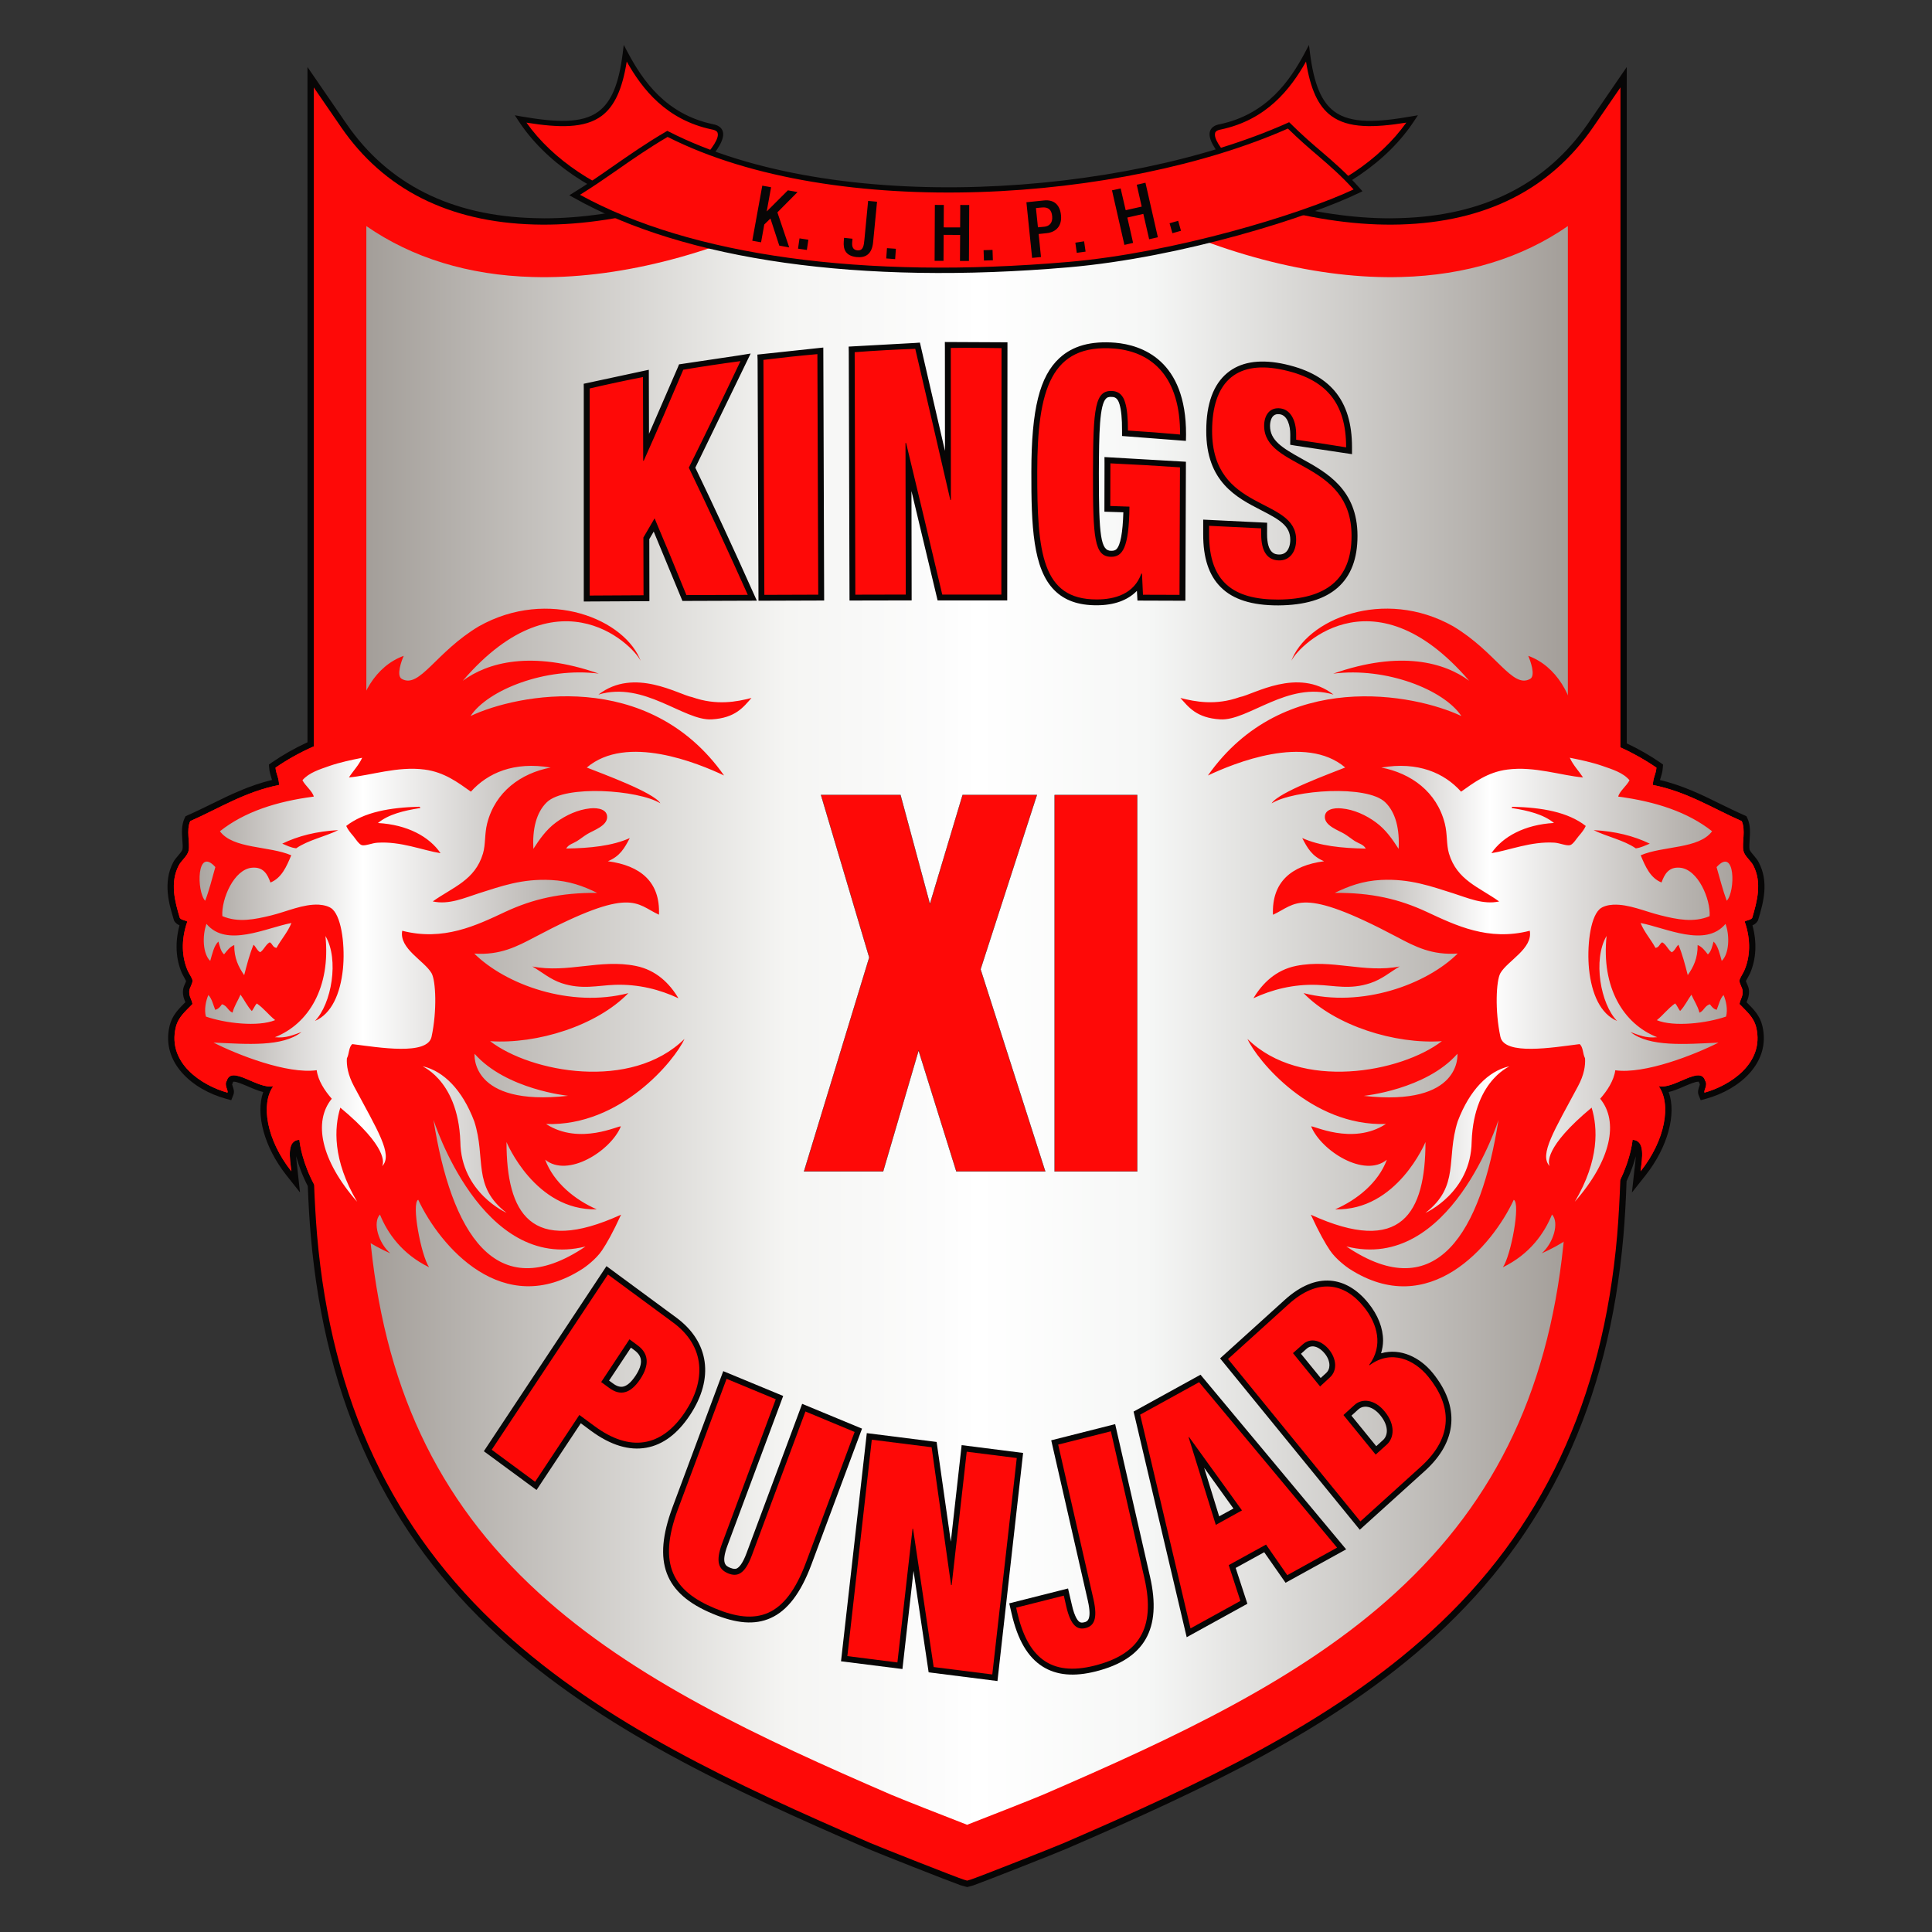 <?xml version="1.0" encoding="utf-8"?>
<!-- Generator: Adobe Illustrator 16.0.0, SVG Export Plug-In . SVG Version: 6.00 Build 0)  -->
<!DOCTYPE svg PUBLIC "-//W3C//DTD SVG 1.0//EN" "http://www.w3.org/TR/2001/REC-SVG-20010904/DTD/svg10.dtd">
<svg version="1.0" id="Layer_1" xmlns="http://www.w3.org/2000/svg" xmlns:xlink="http://www.w3.org/1999/xlink" x="0px" y="0px"
	 width="800px" height="800px" viewBox="0 0 800 800" enable-background="new 0 0 800 800" xml:space="preserve">
<rect x="0" y="0" width="800" height="800" fill="#333333" stroke="none"/>
<g>
	<path fill="#070606" d="M397.815,780.664c-4.99-1.752-34.716-13.492-38.498-15.146c-56.446-24.426-110.59-49.512-152.685-87.943
		c-46.431-42.457-71.918-96.674-77.938-165.807c-0.545-6.234-0.948-12.984-1.243-20.631c-2.445-4.705-3.921-9.059-4.819-12.375
		c0.085,1.482,0.254,3.074,0.429,4.363c0.044,0.535,0.116,1.072,0.165,1.582l1.001,9.057l-5.652-7.135
		c-9.204-11.67-12.823-25.332-9.581-34.436c-2.146-0.51-4.336-1.467-6.455-2.389c-2.093-0.873-4.47-1.902-5.737-1.902
		c-0.135,0-0.232,0-0.254,0.025c0,0-0.05,0.125-0.122,0.322l-0.097,0.385l-0.233,0.34c0,0.098,0.212,0.662,0.306,1
		c0.317,0.877,0.741,2.123,0.218,3.408l-0.863,2.191l-2.274-0.627c-13.713-3.781-26.853-14.836-23.272-30.107
		c0.998-4.283,3.675-6.938,6.042-9.354c0.169-0.141,0.347-0.311,0.522-0.484c-0.05-0.125-0.125-0.266-0.175-0.42
		c-0.396-0.99-0.925-2.262-0.848-4.156c0.048-1.316,0.523-2.369,0.927-3.219c0.119-0.295,0.324-0.725,0.374-0.947
		c-0.157-0.367-0.497-0.975-0.73-1.389c-0.34-0.586-0.669-1.193-0.946-1.779c-2.621-5.893-2.959-12.882-1.052-19.944
		c-0.719-0.297-1.484-0.781-2.069-1.634l-0.196-0.34l-0.094-0.344c-1.874-6.112-4.667-15.345-0.234-23.794
		c0.55-1.018,1.306-1.921,2.042-2.771c0.734-0.833,1.624-1.905,1.78-2.558c0.171-0.904,0.075-2.339-0.05-3.852
		c-0.204-2.848-0.425-6.114,0.89-8.962l0.431-0.899l0.897-0.416c3.335-1.462,6.637-3.096,9.827-4.653
		c7.709-3.798,15.664-7.696,25.088-9.959c-0.1-0.365-0.222-0.732-0.353-1.149c-0.318-1.044-0.693-2.24-0.815-3.724l-0.125-1.505
		l1.243-0.881c4.494-3.096,9.426-5.894,14.732-8.354V27.758l16.113,23.455c17.183,25.016,43.375,38.187,77.839,39.111
		c1.353,0.05,2.715,0.077,4.093,0.077c15.394,0,31.954-2.436,49.257-7.235c0.55-0.169,1.214-0.266,1.998-0.266
		c3.857,0,11.24,1.899,22.417,4.776c22.324,5.721,59.684,15.338,96.386,15.338c1.659,0,3.298-0.021,4.919-0.071h0.169
		c1.708,0.05,3.364,0.071,4.998,0.071c36.702-0.021,74.062-9.617,96.423-15.338c11.156-2.876,18.507-4.776,22.379-4.776
		c0.783,0,1.441,0.097,2,0.266c17.313,4.8,33.877,7.235,49.272,7.235c1.359,0,2.698-0.027,4.04-0.077
		c34.486-0.924,60.67-14.095,77.887-39.111l16.097-23.455v280.061c4.95,2.333,9.571,4.99,13.786,7.888l1.242,0.881l-0.122,1.505
		c-0.094,1.484-0.486,2.705-0.806,3.774c-0.142,0.415-0.264,0.755-0.36,1.12c9.423,2.242,17.362,6.115,25.034,9.914
		c3.241,1.581,6.549,3.215,9.915,4.677l0.874,0.416l0.439,0.921c1.289,2.826,1.069,6.067,0.877,8.892
		c-0.1,1.561-0.193,2.969-0.026,3.9c0.122,0.652,1.049,1.724,1.777,2.558c0.711,0.872,1.487,1.753,1.996,2.771
		c4.141,7.82,2.194,16.05-0.194,23.794l-0.122,0.344l-0.192,0.313c-0.558,0.88-1.342,1.364-2.067,1.682
		c1.922,7.019,1.555,14.03-1.023,19.899c-0.297,0.609-0.635,1.217-0.952,1.803c-0.22,0.414-0.611,1.021-0.76,1.389
		c0.057,0.195,0.248,0.633,0.396,0.947c0.39,0.85,0.875,1.902,0.925,3.166c0.051,1.922-0.464,3.191-0.852,4.166
		c-0.073,0.17-0.119,0.314-0.173,0.463c0.173,0.174,0.341,0.344,0.511,0.512c2.367,2.389,5.037,5.043,6.044,9.326
		c3.576,15.291-9.571,26.326-23.261,30.107l-2.288,0.627l-0.877-2.164c-0.486-1.313-0.051-2.559,0.241-3.436
		c0.123-0.338,0.294-0.875,0.294-1.072l-0.216-0.338l-0.125-0.295c-0.051-0.217-0.098-0.314-0.146-0.367c-0.049,0-0.1,0-0.196,0
		c-1.288,0-3.651,1.029-5.725,1.902c-2.138,0.922-4.36,1.879-6.502,2.389c3.289,9.104-0.345,22.766-9.549,34.436l-5.673,7.162
		l1-9.084c0.047-0.484,0.115-1.021,0.194-1.582c0.147-1.27,0.338-2.881,0.389-4.338c-0.733,2.855-1.947,6.402-3.803,10.328
		c-0.288,8.449-0.727,15.881-1.31,22.652c-5.991,69.133-31.495,123.35-77.94,165.807c-42.06,38.406-96.196,63.518-152.657,87.943
		c-3.771,1.654-33.41,13.35-38.48,15.146l-2.632,0.734L397.815,780.664z"/>
	<path fill="#FE0907" d="M720.293,415.736c0.341-2.1,1.41-2.922,1.316-5.238c-0.054-1.582-1.438-3.096-1.316-4.551
		c0.097-0.859,1.362-2.709,1.923-3.926c2.459-5.556,2.926-12.666,0.218-20.435c0.925-0.586,2.485-0.608,3.118-1.508
		c1.995-6.674,4.194-14.643,0.392-21.827c-1.024-1.894-3.651-3.87-4.043-6.035c-0.634-3.166,1.018-8.5-0.684-12.202
		c-12.03-5.312-22.602-12.155-36.774-14.978c0-2.851,1.268-4.506,1.458-7.161c-4.626-3.193-9.59-5.966-14.902-8.407V36.185
		l-11.352,16.512c-17.677,25.721-44.592,39.285-79.934,40.261c-16.849,0.488-35.234-2.049-54.09-7.282
		c-7.718-2.143-66.949,21.237-125.103,19.873h-0.05h-0.047c-58.16,1.364-117.413-22.016-125.125-19.873
		c-18.851,5.233-37.258,7.77-54.09,7.282c-35.338-0.977-62.25-14.541-79.934-40.261l-11.349-16.512v272.874
		c-5.661,2.508-10.947,5.431-15.834,8.816c0.198,2.655,1.476,4.311,1.44,7.161c-14.136,2.823-24.755,9.667-36.75,14.978
		c-1.73,3.702-0.05,9.036-0.68,12.202c-0.415,2.165-3.036,4.142-4.033,6.035c-3.8,7.185-1.645,15.153,0.389,21.827
		c0.608,0.9,2.155,0.921,3.094,1.508c-2.691,7.769-2.267,14.879,0.231,20.435c0.546,1.217,1.839,3.066,1.924,3.926
		c0.121,1.455-1.256,2.969-1.35,4.551c-0.077,2.316,0.975,3.139,1.35,5.238c-2.798,2.969-5.919,5.33-6.939,9.74
		c-3.495,14.834,10.923,24.035,21.417,26.959c0.401-1.047-1.486-3.094-0.269-4.918c1.949-6.652,12.996,3.773,19.257,2.234
		c-5.287,7.316-2.854,22.213,7.449,35.25c-0.596-5.457-2.023-12.717,3.351-13.037c0.194,2.1,1.358,9.621,6.078,18.492
		c0.276,7.139,0.677,14.172,1.249,21.084c5.957,68.467,31.177,122.123,77.113,164.102c41.731,38.094,95.666,63.113,151.936,87.488
		c4.069,1.752,36.533,14.568,38.772,15.201l1.303,0.385v0.025l0.047-0.025l0.05,0.025v-0.025l1.306-0.385
		c2.242-0.633,34.685-13.449,38.75-15.201c56.234-24.375,110.21-49.395,151.927-87.488c45.96-41.979,71.185-95.635,77.128-164.102
		c0.637-7.549,1.028-15.244,1.319-23.059c3.844-7.988,4.871-14.586,5.063-16.518c5.386,0.32,3.947,7.58,3.336,13.037
		c10.331-13.037,12.762-27.918,7.453-35.25c6.286,1.539,17.316-8.887,19.268-2.234c1.212,1.85-0.685,3.898-0.245,4.918
		c10.476-2.896,24.89-12.125,21.403-26.959C726.186,421.066,723.066,418.705,720.293,415.736"/>
	<path fill="#FE0907" d="M270.795,86.941c-2.521,0.464,39.504-31.736,24.197-34.435c-21.443-4.506-31.1-20.969-36.031-30.25
		c-3.597,28.443-14.968,32.002-43.451,27.034C226.737,66.508,246.825,79.661,270.795,86.941"/>
	<path fill="#070606" d="M249.118,48c5.372-3.994,8.585-11.157,10.4-22.508c6.465,11.473,16.392,24.138,35.219,28.108
		c2.118,0.367,2.349,1.217,2.424,1.464c0.05,0.239,0.097,0.459,0.097,0.678c0,5.552-15.563,19.535-22.371,25.646
		c-2.522,2.24-3.837,3.432-4.591,4.217c-22.992-7.14-41.406-19.462-52.302-34.829C231.507,52.943,242.065,53.211,249.118,48
		 M257.848,22.111c-1.592,12.685-4.707,20.114-10.069,24.086c-6.853,5.088-17.777,4.458-32.076,1.999l-2.521-0.465l1.401,2.143
		c11.096,17.05,30.956,30.589,55.895,38.141l0.793,0.218l0.425-0.853c0.268-0.438,2.52-2.433,4.666-4.359
		c11.971-10.738,24.635-22.672,22.942-28.544c-0.475-1.63-1.853-2.655-4.142-3.065c-19.399-4.096-29.029-18.026-35.219-29.692
		l-1.667-3.116L257.848,22.111z"/>
	<path fill="#FE0907" d="M529.522,86.941c2.508,0.464-39.529-31.736-24.188-34.435c21.437-4.506,31.075-20.969,36.047-30.25
		c3.555,28.443,14.953,32.002,43.426,27.034C573.575,66.508,553.484,79.661,529.522,86.941"/>
	<path fill="#070606" d="M525.457,81.367c-6.825-6.118-22.386-20.044-22.386-25.597c0-0.269,0.025-0.488,0.075-0.684
		c0.069-0.269,0.338-1.119,2.389-1.462c18.896-3.994,28.78-16.659,35.26-28.132c1.803,11.373,5.02,18.487,10.427,22.479
		c7.015,5.213,17.633,4.972,31.1,2.804c-10.937,15.388-29.322,27.714-52.313,34.829C529.278,84.82,527.965,83.628,525.457,81.367
		 M540.385,21.718c-6.21,11.666-15.809,25.623-35.291,29.714c-2.214,0.389-3.605,1.414-4.095,3.022
		c-1.654,5.893,10.962,17.849,22.947,28.565c2.141,1.948,4.385,3.921,4.671,4.359l0.466,0.683l0.757-0.048
		c24.962-7.574,44.811-21.116,55.864-38.141l1.417-2.143l-2.53,0.438c-14.275,2.508-25.188,3.094-32.053-1.972
		c-5.357-3.972-8.474-11.401-10.085-24.112l-0.436-3.483L540.385,21.718z"/>
	<g>
		<defs>
			<path id="SVGID_1_" d="M400.52,97.947h-0.072h-0.049c-24.198,0.637-48.612-1.972-69.412-10.612
				c-37.251,18.602-76.485,28.345-110.374,27.372c-26.683-0.729-49.954-7.942-68.917-21.091v313.914l-0.192,27.926
				c-0.048,8.895-0.146,17.563-0.146,26.064c0,16.799,0.315,32.908,1.646,48.15c5.528,63.617,27.799,111.25,70.077,149.9
				c39.25,35.854,91.432,59.988,145.892,83.568c3.563,1.529,22.002,8.814,31.426,12.443v0.049c0.023,0,0.049-0.029,0.049-0.029
				c0.021,0,0.049,0.029,0.072,0.029v-0.049c9.392-3.629,27.859-10.914,31.414-12.443c54.504-23.58,106.67-47.715,145.883-83.568
				c42.301-38.65,64.59-86.283,70.096-149.9c1.333-15.242,1.652-31.352,1.652-48.15c0-8.502-0.071-17.17-0.14-26.064l-0.204-27.926
				V93.615c-18.944,13.149-42.229,20.362-68.918,21.091c-33.877,0.973-73.065-8.77-110.328-27.372
				C449.122,95.976,424.699,98.584,400.52,97.947"/>
		</defs>
		<clipPath id="SVGID_2_">
			<use xlink:href="#SVGID_1_"  overflow="visible"/>
		</clipPath>
		
			<linearGradient id="SVGID_3_" gradientUnits="userSpaceOnUse" x1="98.068" y1="836.495" x2="123.006" y2="836.495" gradientTransform="matrix(19.978 0 0 -19.978 -1807.85 17132.99)">
			<stop  offset="0" style="stop-color:#A39E99"/>
			<stop  offset="0.35" style="stop-color:#F5F5F3"/>
			<stop  offset="0.476" style="stop-color:#FCFCFC"/>
			<stop  offset="0.509" style="stop-color:#FFFFFF"/>
			<stop  offset="0.65" style="stop-color:#F6F7F6"/>
			<stop  offset="1" style="stop-color:#A39E99"/>
		</linearGradient>
		<rect x="151.359" y="87.335" clip-path="url(#SVGID_2_)" fill="url(#SVGID_3_)" width="498.206" height="668.296"/>
	</g>
	<path fill="#FE0907" d="M442.354,109.59c-81.545,7.042-156.679-1.803-204.416-28.788c12.717-7.765,23.759-16.802,38.411-25.376
		c68.584,35.096,187.243,27.791,257.24-3.479c11.448,11.325,18.755,15.538,28.789,26.884
		C542.256,88.6,489.266,105.549,442.354,109.59"/>
	<path fill="#070606" d="M533.293,53.233c4.706,4.606,8.678,8.04,12.521,11.303c4.824,4.14,9.473,8.161,14.686,13.906
		c-22.134,10.376-74.26,26.253-118.243,30.031c-84.649,7.308-156.229-2.583-202.087-27.815c5.113-3.164,9.947-6.478,15.012-10.009
		c6.591-4.628,13.445-9.354,21.251-13.955C346.14,91.982,465.103,83.436,533.293,53.233 M533.103,50.917
		c-67.802,30.327-186.944,38.97-256.245,3.538l-0.547-0.271l-0.5,0.293c-8.132,4.748-15.112,9.622-21.894,14.321
		c-5.589,3.922-10.875,7.575-16.562,11.058l-1.617,1l1.668,0.922c46.139,26.089,118.958,36.339,205.044,28.913
		c47.204-4.096,99.758-20.826,120.413-30.86l1.316-0.633l-0.979-1.095c-5.768-6.551-10.714-10.767-15.949-15.274
		c-3.972-3.357-8.013-6.868-12.884-11.688l-0.562-0.536L533.103,50.917z"/>
	<path fill="#070606" d="M487.853,91.426l-3.559,1.019l1.17,4.116l3.555-0.996L487.853,91.426z M470.705,76.492l2.047,9.063
		l-6.63,1.484l-2.088-9.007l-3.583,0.777l5.138,22.6l3.604-0.826l-2.385-10.499l6.623-1.512l2.411,10.5l3.602-0.828l-5.135-22.58
		L470.705,76.492z M445.278,100.484l0.587,4.211l3.652-0.511l-0.611-4.261L445.278,100.484z M432.42,93.884l-2.633,0.242
		l-0.828-7.963l2.389-0.242c2.922-0.294,4.091,1.096,4.332,3.604C435.975,92.394,434.392,93.688,432.42,93.884 M432.323,82.996
		l-7.308,0.752l2.36,23.043l3.678-0.367l-0.973-9.524l3.21-0.34c4.339-0.416,6.48-3.361,6.041-7.474
		C438.946,85.139,436.73,82.56,432.323,82.996 M407.433,107.888l3.696-0.123l-0.141-4.287l-3.706,0.121L407.433,107.888z
		 M397.573,94.175l-6.81-0.022l0.054-9.282l-3.714-0.022l-0.101,23.159h3.691l0.047-10.76l6.833,0.043l-0.071,10.767h3.714
		l0.122-23.164l-3.715-0.022L397.573,94.175z M366.97,107.011l3.692,0.292l0.306-4.289l-3.691-0.263L366.97,107.011z
		 M357.926,99.316c-0.233,2.338-0.453,4.578-2.926,4.355c-2.046-0.242-2.289-1.824-2.096-3.697l0.097-1.125l-3.49-0.367
		l-0.125,1.491c-0.242,3.039,0.576,5.962,5.29,6.473c3.688,0.394,6.394-1.146,6.867-6.206l1.62-16.708l-3.69-0.34L357.926,99.316z
		 M330.442,102.963l3.661,0.538l0.623-4.233l-3.668-0.564L330.442,102.963z M330.232,79.537l-3.982-0.729l-8.705,8.696l-0.05-0.028
		l1.792-9.939l-3.644-0.655l-4.141,22.795l3.641,0.658l1.328-7.377l2.548-2.485l3.662,11.225l4.118,0.756l-4.896-14.513
		L330.232,79.537z"/>
	<g>
		<defs>
			<polygon id="SVGID_4_" points="154.27,289.914 152.883,305.745 146.123,307.863 134.091,313.225 119.479,318.926 119,327.375 
				113.878,328.104 99.226,334.292 83.494,341.938 81.973,351.292 75.589,365.853 75.589,365.952 81.021,377.593 81.402,389.576 
				83.346,400.61 82.117,413.467 81.874,427.379 87.355,439.139 106.461,443.592 118.857,450.852 127.259,473.191 148.792,504.701 
				160.434,487.971 167.467,458.648 181.438,458.938 186.343,468.996 192.749,488.623 201.737,500.604 214.072,505.721 
				203.431,490.555 196,453.975 182.202,435.025 188.462,396.343 214.624,385.14 257.026,368.925 245.792,360.181 212.137,357.691 
				214.624,337.749 230.843,322.797 237.102,306.573 183.469,302.875 177.237,289.136 172.806,286.894 165.522,289.502 
				161.735,284.339 			"/>
		</defs>
		<clipPath id="SVGID_5_">
			<use xlink:href="#SVGID_4_"  overflow="visible"/>
		</clipPath>
		
			<linearGradient id="SVGID_6_" gradientUnits="userSpaceOnUse" x1="77.655" y1="868.198" x2="102.591" y2="868.198" gradientTransform="matrix(7.276 0 0 -7.276 -489.447 6712.213)">
			<stop  offset="0" style="stop-color:#A39E99"/>
			<stop  offset="0.109" style="stop-color:#B8B4B0"/>
			<stop  offset="0.336" style="stop-color:#ECEBEA"/>
			<stop  offset="0.412" style="stop-color:#FFFFFF"/>
			<stop  offset="0.768" style="stop-color:#C5C2BF"/>
			<stop  offset="1" style="stop-color:#A39E99"/>
		</linearGradient>
		<rect x="75.589" y="284.339" clip-path="url(#SVGID_5_)" fill="url(#SVGID_6_)" width="181.437" height="221.381"/>
	</g>
	<path fill="#FE0907" d="M201.723,340.961c-1.122,4.459-0.594,8.577-1.725,12.448c-3.313,11.107-12.363,13.858-20.804,19.848
		c6.662,1.482,13.082-1.436,19.083-3.364c8.999-2.826,17.802-6.133,29.86-5.5c7.646,0.364,13.542,2.581,19.141,5.331
		c-15.207-0.12-26.656,2.559-37.982,7.82c-12.139,5.698-25.654,12.251-42.743,7.865c-1.374,7.405,9.157,12.399,12.144,17.562
		c1.779,3.092,2.325,15.584,0,26.35c-1.716,7.842-21.787,4.391-32.819,3.021c-1.544,1.289-1.217,4.025-2.241,5.893
		c-0.191,2.998,0.43,6.84,2.949,11.57c9.642,18.072,16.257,28.33,11.688,33.051c0,0,0,0-0.026,0
		c0.647-1.201,2.399-7.814-17.326-24.207c-2.548,8.271-3.276,21.596,6.953,38.959c-15.063-17.166-18.227-33.191-10.498-42.643
		c-2.919-3.336-5.687-7.52-6.232-11.813c-12.299,1.709-32.893-6.447-42.741-11.443c13.989,0.633,28.505,1.877,36.434-4.355
		c-3.301,1.135-6.287,2.627-11.022,2.139c14.039-5.529,23.136-20.721,20.947-41.916c5.757,9.743,2.494,28.132-4.337,35.173
		c6.831-2.926,10.497-11.164,11.57-21.461c0.9-8.769-0.302-20.92-4.264-24.747c-1.301-1.265-3.667-1.803-5.737-1.945
		c-6.537-0.294-13.1,2.826-19.677,4.458c-6.734,1.628-13.65,3.115-20.254,0.29c-0.446-7.086,4.811-19.408,12.292-20.043
		c4.64-0.416,6.392,2.628,7.631,6.133c4.569-1.845,6.639-6.523,8.611-11.274c-9.179-3.943-24.148-2.581-29.53-9.957
		c10.123-8.04,23.467-12.353,38.857-14.348c-0.497-2.189-3.443-4.382-4.687-6.773c2.663-3.138,7.123-4.503,11.24-5.942
		c4.211-1.458,8.95-2.459,13.494-3.357c-1.449,3.138-3.695,5.38-5.481,8.131c9.021-0.778,20.092-4.726,31.319-3.26
		c8.208,1.069,13.845,5.381,19.179,9.156c6.979-7.747,17.832-12.567,33.036-9.987C215.74,320.164,205.086,327.788,201.723,340.961
		 M209.749,502.215c0,0-18.851-8.307-19.131-29.42c-0.938-27.199-18.093-31.877-15.183-31.172
		c8.111,1.994,15.938,9.426,20.954,22.721C201.396,479.834,195.345,491.094,209.749,502.215 M196.509,436.342
		c13.042,14.824,38.727,17.408,38.727,17.408C194.368,458.328,196.509,436.342,196.509,436.342 M242.444,516.146
		c-37.458,25.332-55.708-6.285-62.942-52.436C179.502,463.711,199.398,527.008,242.444,516.146 M86.283,412.01
		c1.484,1.529,1.959,4.016,2.835,6.131c1.354-0.338,2.096-1.285,2.79-2.313c2.131,0.561,2.495,2.727,4.372,3.484
		c0.743-2.852,2.239-4.914,3.313-7.457c1.619,2.244,2.825,4.846,4.686,6.797c0.784-0.975,1.23-2.264,2.048-3.139
		c2.897,1.975,4.917,4.75,7.615,6.893c-7.163,2.926-20.806,1.289-28.681-1.467C84.482,418.072,85.231,414.398,86.283,412.01
		 M85.5,382.561c8.307,9.959,24.541,1.659,35.174-0.361c-1.595,3.943-4.244,6.719-6.167,10.299c-1.618-0.147-1.64-1.755-2.82-2.31
		c-1.694,0.92-2.343,3.065-3.939,4.112c-1.301-0.656-1.712-2.167-2.763-3.114c-1.591,3.82-2.749,8.202-3.873,12.61
		c-2.288-3.334-4.188-6.988-4.116-12.469c-1.859,0.73-2.995,2.338-4.213,3.85c-1.399-1.22-1.765-3.335-2.359-5.312
		c-1.879,1.83-2.495,5.043-3.375,8.017C84.007,395.057,83.664,387.577,85.5,382.561 M89.167,359.035
		c-1.337,4.726-2.544,9.622-4.211,13.953C81.361,369.143,81.361,350.339,89.167,359.035 M194.841,296.491
		c7.199-10.84,31.116-20.361,53.099-17.563c-28.06-9.814-46.217-4.502-56.324,2.973c40.71-47.368,72.411-12.809,73.88-7.716
		c-6.268-17.78-38.517-31.006-67.218-14.835c-17.826,10.643-24.467,25.865-31.865,21.796c-2.474-1.287-0.077-7.793,0.765-9.568
		c-11.398,4.064-19.069,16.462-20.072,31.44c-12.391,3.362-23.498,8.259-33.023,14.857c0.234,2.628,1.477,4.311,1.45,7.161
		c-14.136,2.823-24.77,9.688-36.765,14.951c-1.716,3.729-0.048,9.063-0.666,12.229c-0.428,2.165-3.023,4.142-4.046,6.063
		c-3.788,7.157-1.618,15.102,0.402,21.8c0.599,0.9,2.169,0.948,3.116,1.508c-2.713,7.792-2.274,14.857,0.197,20.458
		c0.55,1.193,1.852,3.07,1.924,3.902c0.119,1.455-1.243,2.939-1.325,4.551c-0.075,2.316,0.971,3.139,1.325,5.238
		c-2.786,2.969-5.906,5.33-6.927,9.711c-3.495,14.881,10.923,24.092,21.417,26.988c0.428-1.047-1.473-3.094-0.277-4.918
		c1.945-6.652,12.992,3.746,19.272,2.234c-5.284,7.332-2.861,22.193,7.467,35.25c-0.62-5.482-2.047-12.717,3.314-13.057
		c0.425,4.383,5.092,32.627,37.641,47.025c-4.874-4.238-7.394-12.73-4.273-16.051c3.088,7.656,9.131,16.373,20.359,21.828
		c-3.348-4.875-7.438-26.572-4.519-27.959c8.829,18.918,34.961,50.072,68.182,28.514c1.05-0.68,5.468-3.889,7.905-7.52
		c1.972-2.926,4.586-7.502,7.905-14.809c-37.533,17.125-47.411-0.76-47.433-30.082c0,0,11.775,28.545,37.358,27.865
		c-8.951-3.9-17.802-11.01-21.349-20.559c9.354,7.672,27.184-3.674,31.324-13.732c-0.246-0.807-16.95,8.057-30.943-1.031
		c30.943,1.031,53.338-26.414,57.305-35.238c-22.039,21.654-63.542,13.932-80.482,0.932c19.434,1.313,44.168-6.387,57.237-19.881
		c-24.113,6.215-50.853-3.578-63.789-16.388c10.646,0.734,17.549-2.849,25.137-6.868c40.249-21.335,41.62-13.663,51.327-9.232
		c0.577-13.517-7.559-20.335-21.151-22.136c5.042-2.069,6.902-5.454,9.07-9.594c-7.198,3.237-16.425,4.19-26.325,4.331
		c0.925-1.681,2.883-2.092,4.409-3.044c1.447-0.876,2.798-2.043,4.444-3.021c2.522-1.508,8.049-3.309,8.097-6.911
		c0.061-3.122-3.456-3.998-7.003-3.66c-5.041,0.516-10.043,2.782-14.163,5.828c-4.163,3.065-6.891,7.108-9.376,10.931
		c-0.45-7.942,1.122-15.05,5.603-19.316c7.537-7.206,37.712-5.157,46.99,0.465c-2.799-4.554-24.436-12.396-30.479-14.807
		c16.489-14.03,46.042-1.801,56.848,3.287C268.505,276.617,214.144,287.31,194.841,296.491 M156.486,340.792
		c4.431-3.629,10.713-5.115,17.375-6.187c0.403-0.05,0.05-0.434-0.214-0.559c-12.18,0.316-22.918,2.218-30.285,7.963
		c0.655,1.484,1.674,2.731,2.967,4.238c0.755,0.898,2.281,3.389,3.519,3.725c1.475,0.367,4.26-0.9,6.429-1.019
		c9.733-0.658,18.706,3.165,26.145,4.331C177.787,346.468,168.723,341.472,156.486,340.792 M220.429,400.195
		c4.142,2.413,7.328,5.286,12.068,6.895c8.5,2.816,14.845,0.967,22.177,0.699c9.719-0.316,18.63,1.977,26.254,5.578
		c-3.618-6.088-9.171-11.689-17.655-13.393C248.386,397.001,235.042,403.092,220.429,400.195 M122.645,351.264
		c4.981-3.434,11.835-4.771,17.425-7.523c-8.974,0.464-16.633,2.409-23.196,5.6C118.698,350.071,120.322,350.996,122.645,351.264
		 M286.614,288.675c-5.532-0.997-23.99-12.519-38.835-1.047c18.935-5.749,35.366,10.909,46.924,10.252
		c9.947-0.586,13.184-5.189,16.468-8.865C305.074,290.57,296.77,292.251,286.614,288.675"/>
	<g>
		<defs>
			<polygon id="SVGID_7_" points="634.778,289.502 627.504,286.894 623.067,289.136 616.835,302.875 563.202,306.573 
				569.438,322.797 585.656,337.749 588.164,357.691 554.51,360.181 543.281,368.925 585.656,385.14 611.842,396.343 
				618.098,435.025 618.951,439.721 604.265,453.975 604.168,457.918 594.767,492.498 588.096,504.701 603.198,495.447 
				611.479,480.668 616.149,455.922 632.835,458.648 648.472,508.26 667.004,482.586 669.102,472.699 682.64,464.078 
				683.223,447.859 695.233,444.297 712.935,439.139 718.442,427.379 718.195,413.467 716.957,400.61 718.903,389.576 
				719.267,377.593 724.721,365.902 718.343,351.292 716.81,341.938 701.076,334.292 686.437,328.104 681.274,327.375 
				680.84,318.926 666.227,313.225 654.146,307.863 647.396,305.745 646.032,289.914 638.557,284.339 			"/>
		</defs>
		<clipPath id="SVGID_8_">
			<use xlink:href="#SVGID_7_"  overflow="visible"/>
		</clipPath>
		
			<linearGradient id="SVGID_9_" gradientUnits="userSpaceOnUse" x1="139.369" y1="868.038" x2="164.305" y2="868.038" gradientTransform="matrix(7.276 0 0 -7.276 -470.825 6712.493)">
			<stop  offset="0" style="stop-color:#A39E99"/>
			<stop  offset="0.107" style="stop-color:#B8B4B0"/>
			<stop  offset="0.331" style="stop-color:#ECEBEA"/>
			<stop  offset="0.406" style="stop-color:#FFFFFF"/>
			<stop  offset="0.516" style="stop-color:#ECEBEA"/>
			<stop  offset="0.843" style="stop-color:#B8B4B0"/>
			<stop  offset="1" style="stop-color:#A39E99"/>
		</linearGradient>
		<rect x="543.281" y="284.339" clip-path="url(#SVGID_8_)" fill="url(#SVGID_9_)" width="181.439" height="223.92"/>
	</g>
	<polygon fill="#FE0907" points="432.809,485.047 396.004,485.047 380.365,434.943 365.682,485.047 332.936,485.047 
		359.947,396.465 339.965,329.178 372.866,329.178 385.055,374.378 398.599,329.178 429.348,329.178 406.019,401.361 	"/>
	<polygon fill="none" stroke="#080607" stroke-width="0.093" stroke-miterlimit="10" points="432.809,485.047 396.004,485.047 
		380.365,434.943 365.682,485.047 332.936,485.047 359.947,396.465 339.965,329.178 372.866,329.178 385.055,374.378 
		398.599,329.178 429.348,329.178 406.019,401.361 	"/>
	<rect x="436.702" y="329.2" fill="#FE0907" width="34.194" height="155.871"/>
	
		<rect x="436.702" y="329.2" fill="none" stroke="#080607" stroke-width="0.093" stroke-miterlimit="10" width="34.194" height="155.871"/>
	<path fill="#070606" d="M261.249,558.039c0.671,0.482,1.401,1.02,1.401,1.02c1.475,1.1,2.762,2.486,2.762,4.676
		c0,1.537-0.621,3.463-2.267,5.947c-1.774,2.674-3.519,4.186-5.209,4.504c-1.278,0.217-2.668-0.219-4.216-1.41
		c0,0-0.777-0.539-1.521-1.1C253.99,568.977,259.386,560.863,261.249,558.039 M200.351,600.926l21.818,16.047
		c0,0,15.987-24.088,18.326-27.639c1.855,1.385,4.266,3.166,4.266,3.166c8.062,5.922,15.742,8.258,22.89,6.965
		c6.869-1.238,12.922-5.764,18.036-13.492c10.105-15.219,7.991-30.318-5.638-40.381l-28.923-21.309L200.351,600.926z"/>
	<path fill="#070606" d="M278.49,624.086c-8.401,22.629-3.422,35.826,16.659,44.152c9.875,4.123,17.489,4.662,23.92,1.781
		c6.973-3.098,12.513-10.348,16.912-22.158l20.968-56.293l-24.791-10.27l-23.016,61.787c-1.667,4.504-3.145,5.938-4.069,6.385
		c-0.475,0.188-1.193,0.338-2.691-0.27c-1.78-0.729-3.992-1.66-1.069-9.449l22.989-61.719l-24.818-10.275L278.49,624.086z"/>
	<path fill="#070606" d="M348.245,687.904l25.435,3.209c0,0,2.742-24.285,4.593-40.623c2.521,16.801,6.26,41.99,6.26,41.99
		l28.496,3.604l10.62-94.453l-25.453-3.234c0,0-2.643,23.623-4.481,39.969c-2.4-16.809-5.875-41.285-5.875-41.285l-28.917-3.654
		L348.245,687.904z"/>
	<path fill="#070606" d="M435.291,596.4l15.153,66.369c1.844,8.152-0.348,8.713-1.464,8.982c-1.072,0.268-1.583,0.098-1.949-0.125
		c-0.68-0.438-2.047-1.967-3.213-7.16l-1.562-6.713l-24.354,6.158l0.976,4.211c2.479,10.881,6.696,18.1,12.884,21.986
		c5.768,3.604,12.931,4.268,22.019,1.979c20.191-5.115,27.348-17.563,22.43-39.193l-14.448-63.193L435.291,596.4z"/>
	<path fill="#070606" d="M498.616,607.773c5.649,7.867,10.424,14.514,12.126,16.873c-2.041,1.102-3.8,2.076-5.915,3.238
		C503.924,625.018,501.488,617.102,498.616,607.773 M469.392,584.506l21.99,93.428l25.132-13.852c0,0-3.872-11.887-4.847-14.836
		c2.417-1.314,9.357-5.141,11.812-6.502c1.827,2.586,8.841,12.643,8.841,12.643l25.087-13.838l-60.304-72.307L469.392,584.506z"/>
	<path fill="#070606" d="M562.497,583.561c0.9-0.807,2.022-1.174,3.292-1.072c1.997,0.15,4.04,1.436,5.789,3.586
		c1.906,2.332,2.684,4.551,2.684,6.4c0,1.611-0.633,2.969-1.561,3.799c0,0-1.465,1.344-2.822,2.559
		c-2.125-2.631-8.256-10.131-10.275-12.643C560.965,584.973,562.497,583.561,562.497,583.561 M540.996,558.521
		c0.846-0.777,1.774-1.09,2.793-1.018c1.589,0.115,3.313,1.188,4.752,2.953c1.169,1.41,1.95,3.178,1.95,4.861
		c0,1.223-0.417,2.361-1.439,3.289c0,0-1.122,1.002-2.188,1.992c-1.95-2.43-6.261-7.713-8.163-10.031
		C539.849,559.576,540.996,558.521,540.996,558.521 M532.03,538.215l-26.821,24.26l57.846,70.961l26.938-24.346
		c13.495-12.207,14.613-26.646,3.22-40.625c-5.116-6.285-13.18-10.426-21.339-8.09c0.485-1.699,0.828-3.436,0.828-5.232
		c0-5.188-2.069-10.596-6.185-15.658c-4.53-5.58-9.938-8.756-15.612-9.186C544.717,529.836,538.366,532.492,532.03,538.215"/>
	<path fill="#FE0907" d="M248.937,572.281l3.362,2.461c4.542,3.359,8.777,2.389,12.823-3.703c3.957-5.99,3.434-10.613-1.072-13.949
		l-3.398-2.512L248.937,572.281z M251.727,527.744l26.932,19.842c13.69,10.086,13.495,24.313,5.07,37.018
		c-9.854,14.838-23.006,16.689-37.547,5.922l-6.282-4.621l-18.326,27.664l-17.964-13.254L251.727,527.744z"/>
	<path fill="#FE0907" d="M321.231,579.402l-22.135,59.471c-2.995,7.943-1.451,10.98,2.387,12.617
		c3.823,1.555,6.917,0.443,9.872-7.527l22.155-59.5l20.374,8.477l-20.132,54.021c-8.599,23.111-20.594,26.152-37.677,19.043
		c-17.106-7.09-23.939-17.928-15.366-41.037l20.155-54.025L321.231,579.402z"/>
	<polygon fill="#FE0907" points="360.992,596.148 385.762,599.271 393.809,656.313 394.067,656.336 400.3,601.121 421.019,603.732 
		410.887,693.357 386.616,690.289 378.077,633.07 377.857,633.027 371.597,688.387 350.875,685.756 	"/>
	<path fill="#FE0907" d="M459.987,592.67l13.884,60.787c4.871,21.318-2.706,31.711-20.655,36.246
		c-18.341,4.646-27.812-3.678-32.028-22.145l-0.41-1.869l19.727-4.971l0.976,4.311c1.899,8.406,4.749,9.934,8.038,9.111
		c3.31-0.832,5.165-3.531,3.26-11.939l-14.611-64.031L459.987,592.67z"/>
	<path fill="#FE0907" d="M492.379,595.061l-0.194,0.096l11.253,36.262l10.838-5.994L492.379,595.061z M472.112,585.779
		l24.407-13.441l57.138,68.504l-20.63,11.4l-8.79-12.664l-15.445,8.498l4.824,14.83l-20.651,11.379L472.112,585.779z"/>
	<path fill="#FE0907" d="M569.635,602.318l4.652-4.191c2.994-2.756,3.577-8.156-0.881-13.621c-4.21-5.184-9.445-5.523-12.495-2.77
		l-4.621,4.193L569.635,602.318z M546.616,574.092l3.994-3.66c3.389-3.066,2.655-7.938-0.242-11.543
		c-3.065-3.773-7.576-5.26-10.937-2.191l-4.04,3.602L546.616,574.092z M508.501,562.742l25.088-22.703
		c11.886-10.738,22.893-9.084,31.078,1.02c5.817,7.145,8.134,16.232,2.291,24.09l0.145,0.17c9.06-6.717,18.63-2.264,24.307,4.73
		c9.499,11.658,10.812,24.699-3.022,37.234L563.3,629.99L508.501,562.742z"/>
	<path fill="#070606" d="M508.19,154.425c-5.727,4.73-8.702,12.765-8.702,23.898c-0.091,21.237,12.617,27.758,22.799,32.973
		c7.671,3.948,12.007,6.478,11.981,12.227c0,2.146-0.633,3.97-1.702,5.016c-0.78,0.756-1.803,1.123-2.972,1.075
		c-1.367-0.05-4.972-0.147-4.919-8.599c0-0.021,0.025-4.557,0.025-4.557l-2.316-0.119l-24.163-1.17v2.533v3.385
		c-0.047,9.913,2.342,17.146,7.264,22.042c5.088,5.112,12.909,7.573,23.847,7.552c21.764-0.127,32.802-9.815,32.779-28.816
		c0-19.164-12.786-26.227-23.019-31.878c-8.16-4.528-13.2-7.624-13.2-13.663c0.024-1.853,0.583-3.461,1.461-4.191
		c0.655-0.585,1.532-0.754,2.677-0.585c3.145,0.538,4.264,4.825,4.238,8.379l-0.021,4.238l2.141,0.365l23.454,3.533v-2.825
		c0-19.754-9.301-30.787-29.375-34.758C520.996,148.68,513.517,150.021,508.19,154.425 M306.295,147.125l-25.115,3.746l-0.5,1.243
		c0,0-7.252,16.687-11.944,27.525c-0.025-10.253-0.075-26.521-0.075-26.521l-26.958,5.792l0.026,1.972v88.188l27.178-0.142
		c0,0-0.048-24.429-0.048-25.694c0.228-0.438,0.925-1.588,1.83-3.121c2.74,6.649,11.89,28.718,11.89,28.718h1.646l29.178-0.101
		l-1.545-3.404c-8.303-18.588-16.368-35.953-23.943-51.66c1.002-2.047,22.918-47.274,22.918-47.274L306.295,147.125z
		 M313.623,146.83l0.084,2.218l0.367,99.705l27.191-0.091l-0.353-104.752L313.623,146.83z M438.724,148.242
		c-8.257,7.624-11.636,21.237-11.664,47.053c-0.047,22.385,0.63,40.261,9.57,49.127c4.169,4.189,9.865,6.231,17.488,6.209
		c7.352,0,12.885-2.119,16.656-5.968c0.053,0.563,0.222,4.021,0.222,4.021l19.85,0.069l0.22-57.55l-33.733-1.945l0.022,2.607
		l-0.044,20.016c0,0,5.504,0.198,7.843,0.246c-0.248,8.353-1.166,13.614-2.878,15.295c-0.389,0.34-0.922,0.68-2.191,0.655
		c-4.238-0.046-5.112-5.747-5.068-32.149c0.05-16.509,0.269-28.42,3.024-30.951c0.386-0.394,1.022-0.733,2.508-0.613
		c1.095,0.048,2.267,0.489,2.994,2.95c0.733,2.362,1.095,6.063,1.072,10.959v2.262l26.451,2.026l0.05-2.633
		c0.094-30.761-18.27-37.042-29.275-38.017C451.755,141.106,444.254,143.176,438.724,148.242 M391.265,144.101
		c0,0,0.026,37.485,0.026,42.602c-4.264-18.514-10.376-44.842-10.376-44.842l-1.995,0.149l-27.509,1.51l0.045,2.313l0.309,102.829
		l25.73-0.051c0,0-0.077-45.178-0.077-45.279c4.422,18.489,10.824,45.279,10.824,45.279h28.833l0.098-106.869l-25.93-0.122
		L391.265,144.101z"/>
	<path fill="#FE0907" d="M523.453,176.303c0-4.191,2.195-7.896,6.966-7.164c4.292,0.685,6.336,5.481,6.289,10.79v2.143
		c6.911,0.978,13.833,2.052,20.698,3.169c0-18.32-8.135-28.57-27.397-32.348c-18.73-3.577-28.034,6.017-28.104,25.431
		c-0.1,34.067,34.85,27.249,34.803,45.222c0,4.947-2.659,8.647-7.207,8.505c-4.289-0.125-7.313-3.092-7.264-11.056
		c0-0.734,0-1.467,0-2.218c-7.157-0.367-14.369-0.733-21.576-1.052c0,1.124,0,2.246,0,3.364
		c-0.05,20.068,10.231,27.227,28.671,27.18c19.673-0.144,30.363-8.304,30.315-26.402
		C559.695,190.594,523.453,194.446,523.453,176.303 M460.742,161.911c2.656,0.213,4.311,1.869,5.139,4.72
		c0.853,2.705,1.172,6.598,1.172,11.643c7.203,0.459,14.441,0.997,21.599,1.655c0.097-23.429-11.128-34.146-27.034-35.584
		c-26.474-2.165-32.072,17.003-32.119,50.951c-0.05,33.663,1.946,52.947,24.62,52.923c7.553,0,15.493-2.29,18.48-10.69
		c0.1,0,0.2,0,0.275,0c0.122,2.923,0.292,5.846,0.408,8.745c5.068,0.021,10.108,0.021,15.125,0.048
		c0.078-17.584,0.15-35.196,0.197-52.802c-9.574-0.657-19.163-1.22-28.812-1.654c0,5.865-0.05,11.758-0.05,17.655
		c2.654,0.072,5.263,0.149,7.94,0.268c-0.192,17.367-2.969,20.821-7.646,20.773c-6.846-0.121-7.501-7.447-7.454-34.655
		C452.633,168.723,453.388,161.391,460.742,161.911 M393.702,144.079c0,20.968,0.034,41.96,0.034,62.934h-0.232
		c-4.834-20.947-9.652-41.816-14.512-62.571c-8.379,0.296-16.734,0.755-25.088,1.392c0.101,33.465,0.171,66.925,0.271,100.412
		c6.985-0.022,13.917-0.047,20.882-0.047c-0.027-20.922-0.058-41.84-0.112-62.76c0.085,0,0.182,0,0.26,0
		c5.016,20.797,9.997,41.719,14.962,62.76c8.146,0,16.311,0,24.471,0c0.025-34.021,0.047-68.021,0.075-102.046
		C407.724,144.03,400.691,143.982,393.702,144.079 M316.118,149.02c0.125,32.42,0.259,64.86,0.381,97.302
		c7.429-0.027,14.855-0.048,22.318-0.077c-0.123-33.192-0.229-66.389-0.354-99.608C331.037,147.295,323.569,148.098,316.118,149.02
		 M306.621,149.534c-7.928,1.047-15.818,2.24-23.696,3.559c-5.434,12.833-10.899,25.448-16.355,37.672
		c-0.098,0.028-0.157,0.028-0.232,0.028c-0.048-11.546-0.07-23.089-0.098-34.66c-7.376,1.435-14.735,3.021-22.064,4.726v85.753
		c7.426-0.05,14.857-0.072,22.297-0.123c0-7.989-0.023-15.929-0.06-23.914c1.522-2.635,3.089-5.239,4.637-7.942
		c4.375,10.325,8.782,20.921,13.175,31.78c8.452-0.048,16.928-0.071,25.414-0.094c-8.155-18.22-16.318-35.853-24.415-52.655
		C292.35,179.32,299.485,164.561,306.621,149.534"/>
	<path fill="#FE0907" d="M571.974,317.825c15.173-2.58,26.063,2.218,33.027,9.987c5.354-3.775,10.979-8.109,19.188-9.156
		c11.203-1.465,22.31,2.505,31.316,3.26c-1.802-2.751-4.063-4.994-5.501-8.154c4.555,0.897,9.259,1.922,13.492,3.379
		c4.141,1.439,8.599,2.782,11.253,5.942c-1.223,2.391-4.188,4.583-4.674,6.773c15.364,2.022,28.73,6.335,38.868,14.348
		c-5.433,7.404-20.385,5.986-29.563,9.957c1.971,4.772,4.04,9.43,8.619,11.253c1.265-3.457,2.969-6.527,7.649-6.112
		c7.475,0.657,12.709,12.98,12.27,20.066c-6.595,2.78-13.539,1.34-20.26-0.341c-6.577-1.604-13.104-4.699-19.684-4.409
		c-2.041,0.099-4.427,0.684-5.695,1.923c-3.995,3.804-5.163,15.978-4.291,24.747c1.071,10.326,4.732,18.535,11.599,21.461
		c-6.844-7.014-10.111-25.403-4.336-35.195c-2.219,21.216,6.864,36.408,20.947,41.937c-4.779,0.488-7.771-0.979-11.038-2.139
		c7.916,6.232,22.433,5.016,36.435,4.381c-9.861,4.971-30.466,13.152-42.742,11.447c-0.579,4.264-3.314,8.447-6.254,11.783
		c7.762,9.451,4.577,25.477-10.502,42.643c10.233-17.338,9.5-30.662,6.963-38.959c-19.725,16.41-17.996,23.006-17.339,24.232
		c0-0.025,0-0.051-0.046-0.051c-4.53-4.678,2.097-14.953,11.732-33.025c2.539-4.73,3.122-8.572,2.926-11.596
		c-0.998-1.867-0.699-4.551-2.232-5.867c-11.016,1.389-31.128,4.82-32.812-3.021c-2.316-10.766-1.778-23.258,0-26.377
		c2.996-5.136,13.517-10.153,12.156-17.535c-17.101,4.413-30.593-2.192-42.774-7.865c-11.345-5.261-22.739-7.94-37.965-7.82
		c5.624-2.727,11.495-4.967,19.166-5.356c12.034-0.586,20.85,2.7,29.837,5.525c6.012,1.905,12.416,4.825,19.066,3.389
		c-8.423-6.015-17.462-8.766-20.8-19.873c-1.112-3.871-0.583-7.962-1.724-12.448C594.914,327.812,584.246,320.19,571.974,317.825
		 M603.609,464.318c5.017-13.254,12.831-20.727,20.946-22.676c2.926-0.699-14.25,3.924-15.176,31.152
		c-0.29,21.113-19.143,29.445-19.143,29.445C604.653,491.063,598.616,479.834,603.609,464.318 M564.714,453.777
		c0,0,25.72-2.586,38.773-17.436C603.487,436.342,605.629,458.354,564.714,453.777 M620.486,463.736
		c-7.209,46.105-25.476,77.771-62.982,52.385C600.591,527.039,620.486,463.736,620.486,463.736 M714.715,420.939
		c-7.868,2.73-21.504,4.412-28.663,1.496c2.701-2.172,4.724-4.973,7.601-6.949c0.822,0.902,1.285,2.191,2.041,3.141
		c1.9-1.943,3.069-4.527,4.678-6.742c1.093,2.484,2.576,4.576,3.359,7.457c1.851-0.787,2.191-2.979,4.336-3.488
		c0.711,1.002,1.464,1.977,2.777,2.287c0.871-2.09,1.363-4.629,2.85-6.131C714.737,414.398,715.521,418.072,714.715,420.939
		 M712.935,397.883c-0.874-2.952-1.501-6.215-3.382-7.99c-0.562,1.949-0.946,4.091-2.364,5.308
		c-1.216-1.535-2.335-3.117-4.241-3.898c0.104,5.506-1.771,9.186-4.088,12.473c-1.118-4.387-2.241-8.744-3.874-12.589
		c-1.025,0.947-1.433,2.431-2.749,3.136c-1.581-1.069-2.238-3.214-3.947-4.134c-1.169,0.58-1.169,2.141-2.8,2.31
		c-1.92-3.58-4.554-6.384-6.162-10.299c10.62,2.02,26.843,10.321,35.172,0.361C716.349,387.555,715.982,395.057,712.935,397.883
		 M715.007,372.988c-1.634-4.359-2.846-9.227-4.21-13.931C718.637,350.365,718.637,369.167,715.007,372.988 M500.172,321.112
		c10.79-5.061,40.382-17.29,56.849-3.309c-6.044,2.433-27.667,10.274-30.473,14.853c9.26-5.646,39.46-7.716,47.006-0.489
		c4.457,4.266,6.043,11.374,5.576,19.316c-2.482-3.823-5.206-7.891-9.4-10.959c-4.089-3.017-9.104-5.312-14.15-5.771
		c-3.53-0.367-7.038,0.509-6.991,3.603c0.054,3.631,5.603,5.431,8.113,6.939c1.63,1.001,2.994,2.146,4.414,3.048
		c1.555,0.95,3.505,1.336,4.423,3.045c-9.906-0.169-19.141-1.101-26.323-4.385c2.166,4.166,4.041,7.551,9.057,9.62
		c-13.561,1.779-21.724,8.62-21.163,22.163c9.746-4.434,11.104-12.13,51.363,9.205c7.58,4.043,14.492,7.602,25.138,6.845
		c-12.938,12.833-39.698,22.598-63.836,16.385c13.103,13.52,37.85,21.244,57.282,19.906c-16.95,13-58.452,20.699-80.514-0.932
		c3.993,8.824,26.397,36.27,57.328,35.223c-13.978,9.104-30.687,0.24-30.931,1.047c4.141,10.031,21.996,21.432,31.322,13.758
		c-3.511,9.523-12.397,16.633-21.386,20.533c25.646,0.68,37.387-27.865,37.387-27.865c-0.025,29.348-9.916,47.225-47.471,30.1
		c3.366,7.314,5.944,11.865,7.943,14.811c2.433,3.611,6.818,6.795,7.916,7.525c33.192,21.561,59.35-9.594,68.168-28.514
		c2.899,1.385-1.166,23.088-4.502,27.934c11.224-5.455,17.214-14.172,20.333-21.855c3.115,3.363,0.583,11.84-4.241,16.078
		c32.516-14.398,37.213-42.617,37.604-47.006c5.36,0.32,3.947,7.58,3.336,13.037c10.331-13.037,12.739-27.918,7.453-35.266
		c6.261,1.555,17.316-8.871,19.268-2.219c1.212,1.85-0.685,3.898-0.29,4.918c10.521-2.896,24.935-12.125,21.448-26.959
		c-1.043-4.41-4.162-6.771-6.936-9.721c0.341-2.119,1.41-2.941,1.316-5.285c-0.054-1.555-1.438-3.041-1.316-4.523
		c0.097-0.859,1.362-2.688,1.923-3.926c2.459-5.556,2.926-12.666,0.218-20.435c0.925-0.586,2.511-0.608,3.118-1.508
		c1.995-6.674,4.194-14.664,0.392-21.827c-1.024-1.894-3.651-3.845-4.043-6.035c-0.658-3.166,1.018-8.5-0.684-12.202
		c-12.03-5.29-22.602-12.155-36.774-14.978c-0.025-2.826,1.268-4.506,1.458-7.161c-9.545-6.599-20.601-11.495-33.021-14.884
		c-0.978-14.929-8.695-27.349-20.068-31.414c0.83,1.803,3.213,8.303,0.752,9.568c-7.376,4.097-14-11.154-31.853-21.823
		c-28.715-16.167-60.962-2.918-67.194,14.835c1.462-5.065,33.17-39.625,73.843,7.743c-10.085-7.476-28.253-12.809-56.31-2.946
		c21.969-2.825,45.887,6.696,53.094,17.559C585.854,287.335,531.491,276.639,500.172,321.112 M617.563,353.284
		c7.454-1.193,16.416-4.967,26.109-4.359c2.192,0.147,5.016,1.44,6.48,1.023c1.237-0.312,2.727-2.802,3.504-3.675
		c1.316-1.533,2.339-2.798,2.975-4.264c-7.386-5.772-18.122-7.647-30.272-7.942c-0.319,0.077-0.657,0.487-0.219,0.538
		c6.648,1.05,12.927,2.583,17.339,6.165C631.252,341.472,622.218,346.468,617.563,353.284 M536.708,399.953
		c-8.48,1.701-14.057,7.326-17.687,13.395c7.674-3.582,16.561-5.875,26.31-5.533c7.352,0.242,13.636,2.092,22.156-0.752
		c4.756-1.582,7.943-4.432,12.078-6.868C564.958,403.068,551.609,397.001,536.708,399.953 M683.129,349.34
		c-6.577-3.191-14.254-5.136-23.24-5.6c5.602,2.774,12.476,4.09,17.47,7.552C679.668,350.974,681.274,350.049,683.129,349.34
		 M488.776,289.015c3.314,3.654,6.549,8.279,16.511,8.865c11.542,0.679,28.006-16.001,46.909-10.252
		c-14.806-11.498-33.272,0.05-38.827,1.019C503.247,292.251,494.908,290.548,488.776,289.015"/>
</g>
</svg>
